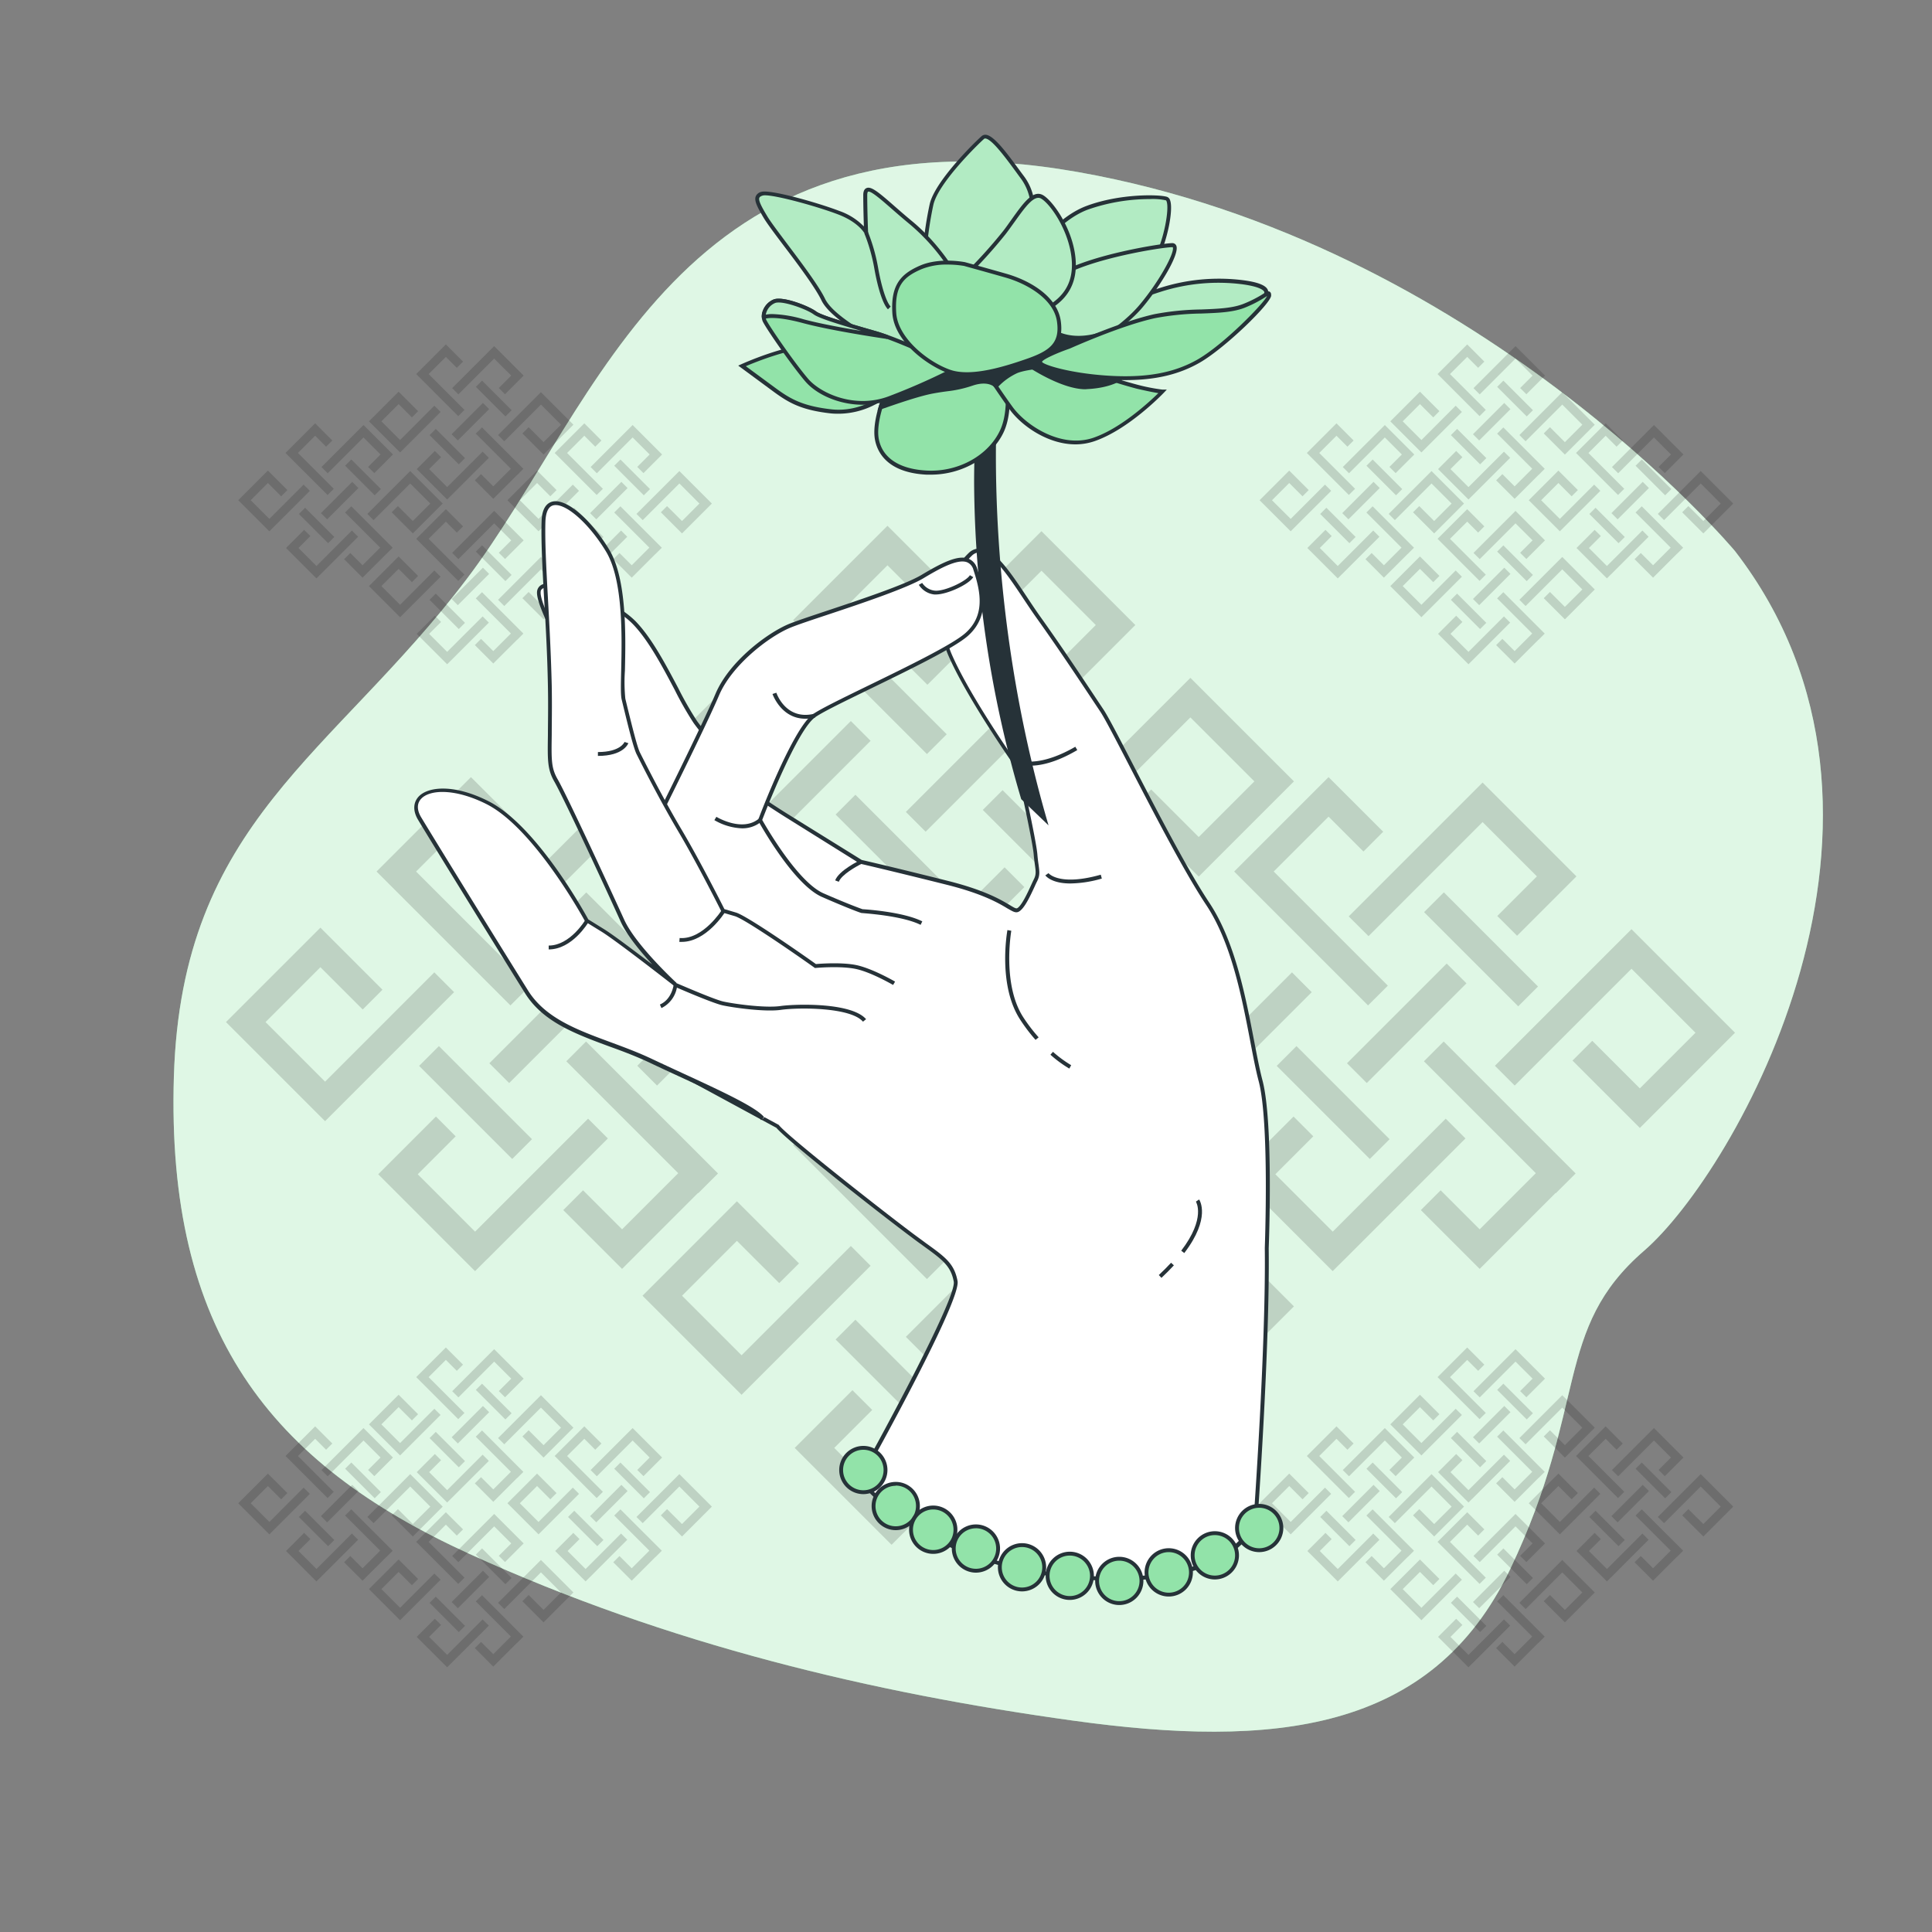 <svg xmlns="http://www.w3.org/2000/svg" viewBox="0 0 500 500"><rect x="0" y="0" width="500" height="500" fill="#808080" stroke="none"/><g id="background-simple"><path d="M449,142.6S382.34,62.84,279,44.53,155.48,104,120.83,149.79,47,212.55,45,278.58s24.85,100,76.49,123.57,104.61,36,156.26,43.15,92.83,3.26,113.1-39.23S402,344,425.49,323.69,502,211.24,449,142.6Z" style="fill:#92E3A9"></path><path d="M449,142.6S382.34,62.84,279,44.53,155.48,104,120.83,149.79,47,212.55,45,278.58s24.85,100,76.49,123.57,104.61,36,156.26,43.15,92.83,3.26,113.1-39.23S402,344,425.49,323.69,502,211.24,449,142.6Z" style="fill:#fff;opacity:0.7"></path></g><g id="Graphics"><g style="opacity:0.15"><rect x="378.94" y="110.23" width="2.27" height="10.69" transform="translate(29.6 302.61) rotate(-45)"></rect><polygon points="367.86 117.09 378.34 106.61 376.73 105 367.86 113.88 363.02 109.04 367.48 104.58 370.92 108.02 372.52 106.41 367.48 101.37 359.81 109.04 367.86 117.09"></polygon><polygon points="384.52 106.08 375.25 96.81 379.71 92.36 382.54 95.19 384.14 93.58 379.71 89.14 372.04 96.81 382.91 107.69 384.52 106.08"></polygon><polygon points="387.45 112.22 396.54 121.31 391.98 125.87 388.81 122.7 387.2 124.31 391.98 129.09 398.15 122.92 398.17 122.94 399.77 121.33 389.06 110.62 387.45 112.22"></polygon><polygon points="394.82 114.2 404.31 104.71 409.51 109.91 404.99 114.43 401.13 110.56 399.52 112.17 404.99 117.64 412.72 109.91 404.31 101.5 393.22 112.59 394.82 114.2"></polygon><rect x="390.96" y="97.73" width="2.27" height="10.82" transform="translate(41.91 307.46) rotate(-45)"></rect><polygon points="390.83 118.49 389.22 116.89 380.04 126.06 375.38 121.4 378.47 118.32 376.86 116.71 372.17 121.4 380.04 129.27 381.01 128.3 381.02 128.3 390.83 118.49"></polygon><polygon points="382.95 102.06 392.21 92.8 396.63 97.21 393.41 100.42 395.02 102.03 399.84 97.21 392.21 89.58 381.34 100.45 382.95 102.06"></polygon><rect x="380.33" y="108" width="11.45" height="2.27" transform="translate(35.9 304.95) rotate(-45)"></rect></g><g style="opacity:0.15"><rect x="378.94" y="152.87" width="2.27" height="10.69" transform="translate(-0.56 315.09) rotate(-45)"></rect><polygon points="367.86 159.73 378.34 149.25 376.73 147.64 367.86 156.52 363.02 151.68 367.48 147.22 370.92 150.66 372.52 149.05 367.48 144.01 359.81 151.68 367.86 159.73"></polygon><polygon points="384.52 148.72 375.25 139.45 379.71 135 382.54 137.83 384.14 136.22 379.71 131.78 372.04 139.45 382.91 150.33 384.52 148.72"></polygon><polygon points="387.45 154.86 396.54 163.95 391.98 168.51 388.81 165.34 387.2 166.95 391.98 171.72 398.15 165.56 398.17 165.58 399.77 163.97 389.06 153.26 387.45 154.86"></polygon><polygon points="394.82 156.84 404.31 147.35 409.51 152.55 404.99 157.06 401.13 153.2 399.52 154.81 404.99 160.28 412.72 152.55 404.31 144.14 393.22 155.23 394.82 156.84"></polygon><rect x="390.96" y="140.36" width="2.27" height="10.82" transform="translate(11.76 319.95) rotate(-45)"></rect><polygon points="390.83 161.13 389.22 159.53 380.04 168.7 375.38 164.04 378.47 160.96 376.86 159.35 372.17 164.04 380.04 171.91 381.01 170.94 381.02 170.94 390.83 161.13"></polygon><polygon points="382.95 144.7 392.21 135.44 396.63 139.85 393.41 143.06 395.02 144.67 399.84 139.85 392.21 132.22 381.34 143.09 382.95 144.7"></polygon><rect x="380.33" y="150.64" width="11.45" height="2.27" transform="translate(5.75 317.43) rotate(-45)"></rect></g><g style="opacity:0.15"><rect x="414.77" y="130.65" width="2.27" height="10.69" transform="translate(25.65 333.92) rotate(-45)"></rect><polygon points="403.69 137.5 414.17 127.03 412.56 125.42 403.69 134.29 398.85 129.46 403.31 125 406.74 128.44 408.35 126.83 403.31 121.79 395.64 129.46 403.69 137.5"></polygon><polygon points="420.35 126.5 411.08 117.23 415.54 112.77 418.37 115.6 419.97 114 415.54 109.56 407.87 117.23 418.74 128.1 420.35 126.5"></polygon><polygon points="423.28 132.64 432.37 141.73 427.81 146.29 424.64 143.12 423.03 144.72 427.81 149.5 433.97 143.34 433.99 143.35 435.6 141.75 424.88 131.03 423.28 132.64"></polygon><polygon points="430.65 134.61 440.14 125.12 445.33 130.32 440.82 134.84 436.95 130.98 435.35 132.58 440.82 138.05 448.55 130.32 440.14 121.91 429.04 133 430.65 134.61"></polygon><rect x="426.78" y="118.14" width="2.27" height="10.82" transform="translate(37.97 338.77) rotate(-45)"></rect><polygon points="426.65 138.91 425.05 137.3 415.87 146.48 411.21 141.82 414.3 138.73 412.69 137.13 408 141.82 415.87 149.69 416.84 148.71 416.85 148.72 426.65 138.91"></polygon><polygon points="418.78 122.48 428.04 113.21 432.45 117.62 429.24 120.84 430.84 122.44 435.67 117.62 428.04 110 417.17 120.87 418.78 122.48"></polygon><rect x="416.16" y="128.42" width="11.45" height="2.27" transform="translate(31.96 336.26) rotate(-45)"></rect></g><g style="opacity:0.15"><rect x="345.11" y="130.65" width="2.27" height="10.69" transform="translate(5.25 284.66) rotate(-45)"></rect><polygon points="334.03 137.5 344.51 127.03 342.9 125.42 334.03 134.29 329.19 129.46 333.65 125 337.09 128.44 338.69 126.83 333.65 121.79 325.98 129.46 334.03 137.5"></polygon><polygon points="350.69 126.5 341.42 117.23 345.88 112.77 348.71 115.6 350.31 114 345.88 109.56 338.21 117.23 349.08 128.1 350.69 126.5"></polygon><polygon points="353.62 132.64 362.71 141.73 358.15 146.29 354.98 143.12 353.38 144.72 358.15 149.5 364.32 143.34 364.34 143.35 365.94 141.75 355.23 131.03 353.62 132.64"></polygon><polygon points="360.99 134.61 370.48 125.12 375.68 130.32 371.16 134.84 367.3 130.98 365.69 132.58 371.16 138.05 378.89 130.32 370.48 121.91 359.39 133 360.99 134.61"></polygon><rect x="357.13" y="118.14" width="2.27" height="10.82" transform="translate(17.57 289.52) rotate(-45)"></rect><polygon points="357 138.91 355.39 137.3 346.21 146.48 341.56 141.82 344.64 138.73 343.03 137.13 338.34 141.82 346.21 149.69 347.19 148.71 347.19 148.72 357 138.91"></polygon><polygon points="349.12 122.48 358.39 113.21 362.8 117.62 359.58 120.84 361.19 122.44 366.01 117.62 358.39 110 347.51 120.87 349.12 122.48"></polygon><rect x="346.5" y="128.42" width="11.45" height="2.27" transform="translate(11.55 287) rotate(-45)"></rect></g><g style="opacity:0.15"><rect x="378.94" y="369.81" width="2.27" height="10.69" transform="translate(-153.96 378.63) rotate(-45)"></rect><polygon points="367.86 376.67 378.34 366.19 376.73 364.59 367.86 373.46 363.02 368.63 367.48 364.17 370.92 367.6 372.52 366 367.48 360.96 359.81 368.63 367.86 376.67"></polygon><polygon points="384.52 365.67 375.25 356.4 379.71 351.94 382.54 354.77 384.14 353.17 379.71 348.73 372.04 356.4 382.91 367.27 384.52 365.67"></polygon><polygon points="387.45 371.81 396.54 380.9 391.98 385.46 388.81 382.29 387.2 383.89 391.98 388.67 398.15 382.5 398.17 382.52 399.77 380.92 389.06 370.2 387.45 371.81"></polygon><polygon points="394.82 373.78 404.31 364.29 409.51 369.49 404.99 374.01 401.13 370.15 399.52 371.75 404.99 377.22 412.72 369.49 404.31 361.08 393.22 372.17 394.82 373.78"></polygon><rect x="390.96" y="357.31" width="2.27" height="10.82" transform="translate(-141.64 383.49) rotate(-45)"></rect><polygon points="390.83 378.08 389.22 376.47 380.04 385.65 375.38 380.99 378.47 377.9 376.86 376.3 372.17 380.99 380.04 388.85 381.01 387.88 381.02 387.88 390.83 378.08"></polygon><polygon points="382.95 361.64 392.21 352.38 396.63 356.79 393.41 360.01 395.02 361.61 399.84 356.79 392.21 349.17 381.34 360.04 382.95 361.64"></polygon><rect x="380.33" y="367.59" width="11.45" height="2.27" transform="translate(-147.65 380.97) rotate(-45)"></rect></g><g style="opacity:0.15"><rect x="378.94" y="412.45" width="2.27" height="10.69" transform="translate(-184.11 391.12) rotate(-45)"></rect><polygon points="367.86 419.31 378.34 408.83 376.73 407.23 367.86 416.1 363.02 411.26 367.48 406.81 370.92 410.24 372.52 408.64 367.48 403.6 359.81 411.26 367.86 419.31"></polygon><polygon points="384.52 408.3 375.25 399.04 379.71 394.58 382.54 397.41 384.14 395.8 379.71 391.37 372.04 399.04 382.91 409.91 384.52 408.3"></polygon><polygon points="387.45 414.45 396.54 423.54 391.98 428.1 388.81 424.93 387.2 426.53 391.98 431.31 398.15 425.14 398.17 425.16 399.77 423.56 389.06 412.84 387.45 414.45"></polygon><polygon points="394.82 416.42 404.31 406.93 409.51 412.13 404.99 416.65 401.13 412.79 399.52 414.39 404.99 419.86 412.72 412.13 404.31 403.72 393.22 414.81 394.82 416.42"></polygon><rect x="390.96" y="399.95" width="2.27" height="10.82" transform="translate(-171.79 395.98) rotate(-45)"></rect><polygon points="390.83 420.71 389.22 419.11 380.04 428.29 375.38 423.63 378.47 420.54 376.86 418.94 372.17 423.63 380.04 431.49 381.01 430.52 381.02 430.52 390.83 420.71"></polygon><polygon points="382.95 404.28 392.21 395.02 396.63 399.43 393.41 402.65 395.02 404.25 399.84 399.43 392.21 391.81 381.34 402.68 382.95 404.28"></polygon><rect x="380.33" y="410.23" width="11.45" height="2.27" transform="translate(-177.8 393.46) rotate(-45)"></rect></g><g style="opacity:0.15"><rect x="414.77" y="390.23" width="2.27" height="10.69" transform="translate(-157.9 409.94) rotate(-45)"></rect><polygon points="403.69 397.09 414.17 386.61 412.56 385 403.69 393.88 398.85 389.04 403.31 384.58 406.74 388.02 408.35 386.41 403.31 381.37 395.64 389.04 403.69 397.09"></polygon><polygon points="420.35 386.08 411.08 376.81 415.54 372.36 418.37 375.19 419.97 373.58 415.54 369.14 407.87 376.81 418.74 387.69 420.35 386.08"></polygon><polygon points="423.28 392.22 432.37 401.31 427.81 405.87 424.64 402.7 423.03 404.31 427.81 409.08 433.97 402.92 433.99 402.94 435.6 401.33 424.88 390.62 423.28 392.22"></polygon><polygon points="430.65 394.19 440.14 384.71 445.33 389.91 440.82 394.42 436.95 390.56 435.35 392.17 440.82 397.64 448.55 389.91 440.14 381.5 429.04 392.59 430.65 394.19"></polygon><rect x="426.78" y="377.72" width="2.27" height="10.82" transform="translate(-145.58 414.8) rotate(-45)"></rect><polygon points="426.65 398.49 425.05 396.88 415.87 406.06 411.21 401.4 414.3 398.32 412.69 396.71 408 401.4 415.87 409.27 416.84 408.3 416.85 408.3 426.65 398.49"></polygon><polygon points="418.78 382.06 428.04 372.8 432.45 377.21 429.24 380.42 430.84 382.03 435.67 377.21 428.04 369.58 417.17 380.45 418.78 382.06"></polygon><rect x="416.16" y="388" width="11.45" height="2.27" transform="translate(-151.6 412.29) rotate(-45)"></rect></g><g style="opacity:0.15"><rect x="345.11" y="390.23" width="2.27" height="10.69" transform="translate(-178.3 360.69) rotate(-45)"></rect><polygon points="334.03 397.09 344.51 386.61 342.9 385 334.03 393.88 329.19 389.04 333.65 384.58 337.09 388.02 338.69 386.41 333.65 381.37 325.98 389.04 334.03 397.09"></polygon><polygon points="350.69 386.08 341.42 376.81 345.88 372.36 348.71 375.19 350.31 373.58 345.88 369.14 338.21 376.81 349.08 387.69 350.69 386.08"></polygon><polygon points="353.62 392.22 362.71 401.31 358.15 405.87 354.98 402.7 353.38 404.31 358.15 409.08 364.32 402.92 364.34 402.94 365.94 401.33 355.23 390.62 353.62 392.22"></polygon><polygon points="360.99 394.19 370.48 384.71 375.68 389.91 371.16 394.42 367.3 390.56 365.69 392.17 371.16 397.64 378.89 389.91 370.48 381.5 359.39 392.59 360.99 394.19"></polygon><rect x="357.13" y="377.72" width="2.27" height="10.82" transform="translate(-165.98 365.55) rotate(-45)"></rect><polygon points="357 398.49 355.39 396.88 346.21 406.06 341.56 401.4 344.64 398.32 343.03 396.71 338.34 401.4 346.21 409.27 347.19 408.3 347.19 408.3 357 398.49"></polygon><polygon points="349.12 382.06 358.39 372.8 362.8 377.21 359.58 380.42 361.19 382.03 366.01 377.21 358.39 369.58 347.51 380.45 349.12 382.06"></polygon><rect x="346.5" y="388" width="11.45" height="2.27" transform="translate(-172 363.03) rotate(-45)"></rect></g><g style="opacity:0.15"><rect x="114.62" y="110.23" width="2.27" height="10.69" transform="translate(-47.82 115.71) rotate(-45)"></rect><polygon points="103.54 117.09 114.02 106.61 112.41 105 103.54 113.88 98.7 109.04 103.16 104.58 106.6 108.02 108.2 106.41 103.16 101.37 95.49 109.04 103.54 117.09"></polygon><polygon points="120.2 106.08 110.93 96.81 115.39 92.36 118.22 95.19 119.83 93.58 115.39 89.14 107.72 96.81 118.59 107.69 120.2 106.08"></polygon><polygon points="123.13 112.22 132.22 121.31 127.66 125.87 124.49 122.7 122.89 124.31 127.66 129.09 133.83 122.92 133.85 122.94 135.45 121.33 124.74 110.62 123.13 112.22"></polygon><polygon points="130.5 114.2 139.99 104.71 145.19 109.91 140.67 114.43 136.81 110.56 135.2 112.17 140.67 117.64 148.4 109.91 139.99 101.5 128.9 112.59 130.5 114.2"></polygon><rect x="126.64" y="97.73" width="2.27" height="10.82" transform="translate(-35.5 120.56) rotate(-45)"></rect><polygon points="126.51 118.49 124.9 116.89 115.72 126.06 111.06 121.4 114.15 118.32 112.54 116.71 107.85 121.4 115.72 129.27 116.69 128.3 116.7 128.3 126.51 118.49"></polygon><polygon points="118.63 102.06 127.89 92.8 132.31 97.21 129.09 100.42 130.7 102.03 135.52 97.21 127.89 89.58 117.03 100.45 118.63 102.06"></polygon><rect x="116.01" y="108" width="11.45" height="2.27" transform="translate(-41.52 118.04) rotate(-45)"></rect></g><g style="opacity:0.15"><rect x="114.62" y="152.87" width="2.27" height="10.69" transform="translate(-77.97 128.19) rotate(-45)"></rect><polygon points="103.54 159.73 114.02 149.25 112.41 147.64 103.54 156.52 98.7 151.68 103.16 147.22 106.6 150.66 108.2 149.05 103.16 144.01 95.49 151.68 103.54 159.73"></polygon><polygon points="120.2 148.72 110.93 139.45 115.39 135 118.22 137.83 119.83 136.22 115.39 131.78 107.72 139.45 118.59 150.33 120.2 148.72"></polygon><polygon points="123.13 154.86 132.22 163.95 127.66 168.51 124.49 165.34 122.89 166.95 127.66 171.72 133.83 165.56 133.85 165.58 135.45 163.97 124.74 153.26 123.13 154.86"></polygon><polygon points="130.5 156.84 139.99 147.35 145.19 152.55 140.67 157.06 136.81 153.2 135.2 154.81 140.67 160.28 148.4 152.55 139.99 144.14 128.9 155.23 130.5 156.84"></polygon><rect x="126.64" y="140.36" width="2.27" height="10.82" transform="translate(-65.65 133.04) rotate(-45)"></rect><polygon points="126.51 161.13 124.9 159.53 115.72 168.7 111.06 164.04 114.15 160.96 112.54 159.35 107.85 164.04 115.72 171.91 116.69 170.94 116.7 170.94 126.51 161.13"></polygon><polygon points="118.63 144.7 127.89 135.44 132.31 139.85 129.09 143.06 130.7 144.67 135.52 139.85 127.89 132.22 117.03 143.09 118.63 144.7"></polygon><rect x="116.01" y="150.64" width="11.45" height="2.27" transform="translate(-71.67 130.53) rotate(-45)"></rect></g><g style="opacity:0.15"><rect x="150.45" y="130.65" width="2.27" height="10.69" transform="translate(-51.76 147.02) rotate(-45)"></rect><polygon points="139.37 137.5 149.85 127.03 148.24 125.42 139.37 134.29 134.53 129.46 138.99 125 142.42 128.44 144.03 126.83 138.99 121.79 131.32 129.46 139.37 137.5"></polygon><polygon points="156.03 126.5 146.76 117.23 151.22 112.77 154.05 115.6 155.65 114 151.22 109.56 143.55 117.23 154.42 128.1 156.03 126.5"></polygon><polygon points="158.96 132.64 168.05 141.73 163.49 146.29 160.32 143.12 158.71 144.72 163.49 149.5 169.65 143.34 169.67 143.35 171.28 141.75 160.56 131.03 158.96 132.64"></polygon><polygon points="166.33 134.61 175.82 125.12 181.01 130.32 176.5 134.84 172.63 130.98 171.03 132.58 176.5 138.05 184.23 130.32 175.82 121.91 164.72 133 166.33 134.61"></polygon><rect x="162.46" y="118.14" width="2.27" height="10.82" transform="translate(-39.45 151.87) rotate(-45)"></rect><polygon points="162.33 138.91 160.73 137.3 151.55 146.48 146.89 141.82 149.98 138.73 148.37 137.13 143.68 141.82 151.55 149.69 152.52 148.71 152.53 148.72 162.33 138.91"></polygon><polygon points="154.46 122.48 163.72 113.21 168.13 117.62 164.92 120.84 166.53 122.44 171.35 117.62 163.72 110 152.85 120.87 154.46 122.48"></polygon><rect x="151.84" y="128.42" width="11.45" height="2.27" transform="translate(-45.46 149.36) rotate(-45)"></rect></g><g style="opacity:0.15"><rect x="80.8" y="130.65" width="2.27" height="10.69" transform="translate(-72.16 97.76) rotate(-45)"></rect><polygon points="69.71 137.5 80.19 127.03 78.58 125.42 69.71 134.29 64.88 129.46 69.33 125 72.77 128.44 74.37 126.83 69.33 121.79 61.66 129.46 69.71 137.5"></polygon><polygon points="86.37 126.5 77.1 117.23 81.56 112.77 84.39 115.6 86 114 81.56 109.56 73.89 117.23 84.77 128.1 86.37 126.5"></polygon><polygon points="89.3 132.64 98.39 141.73 93.83 146.29 90.66 143.12 89.06 144.72 93.83 149.5 100 143.34 100.02 143.35 101.62 141.75 90.91 131.03 89.3 132.64"></polygon><polygon points="96.67 134.61 106.16 125.12 111.36 130.32 106.84 134.84 102.98 130.98 101.37 132.58 106.84 138.05 114.57 130.32 106.16 121.91 95.07 133 96.67 134.61"></polygon><rect x="92.81" y="118.14" width="2.27" height="10.82" transform="translate(-59.85 102.61) rotate(-45)"></rect><polygon points="92.68 138.91 91.07 137.3 81.9 146.48 77.24 141.82 80.32 138.73 78.71 137.13 74.03 141.82 81.89 149.69 82.86 148.71 82.87 148.72 92.68 138.91"></polygon><polygon points="84.8 122.48 94.07 113.21 98.48 117.62 95.26 120.84 96.87 122.44 101.69 117.62 94.07 110 83.2 120.87 84.8 122.48"></polygon><rect x="82.18" y="128.42" width="11.45" height="2.27" transform="translate(-65.86 100.1) rotate(-45)"></rect></g><g style="opacity:0.15"><rect x="114.62" y="369.81" width="2.27" height="10.69" transform="translate(-231.37 191.73) rotate(-45)"></rect><polygon points="103.54 376.67 114.02 366.19 112.41 364.59 103.54 373.46 98.7 368.63 103.16 364.17 106.6 367.6 108.2 366 103.16 360.96 95.49 368.63 103.54 376.67"></polygon><polygon points="120.2 365.67 110.93 356.4 115.39 351.94 118.22 354.77 119.83 353.17 115.39 348.73 107.72 356.4 118.59 367.27 120.2 365.67"></polygon><polygon points="123.13 371.81 132.22 380.9 127.66 385.46 124.49 382.29 122.89 383.89 127.66 388.67 133.83 382.5 133.85 382.52 135.45 380.92 124.74 370.2 123.13 371.81"></polygon><polygon points="130.5 373.78 139.99 364.29 145.19 369.49 140.67 374.01 136.81 370.15 135.2 371.75 140.67 377.22 148.4 369.49 139.99 361.08 128.9 372.17 130.5 373.78"></polygon><rect x="126.64" y="357.31" width="2.27" height="10.82" transform="translate(-219.06 196.59) rotate(-45)"></rect><polygon points="126.51 378.08 124.9 376.47 115.72 385.65 111.06 380.99 114.15 377.9 112.54 376.3 107.85 380.99 115.72 388.85 116.69 387.88 116.7 387.88 126.51 378.08"></polygon><polygon points="118.63 361.64 127.89 352.38 132.31 356.79 129.09 360.01 130.7 361.61 135.52 356.79 127.89 349.17 117.03 360.04 118.63 361.64"></polygon><rect x="116.01" y="367.59" width="11.45" height="2.27" transform="translate(-225.07 194.07) rotate(-45)"></rect></g><g style="opacity:0.15"><rect x="114.62" y="412.45" width="2.27" height="10.69" transform="translate(-261.52 204.22) rotate(-45)"></rect><polygon points="103.54 419.31 114.02 408.83 112.41 407.23 103.54 416.1 98.7 411.26 103.16 406.81 106.6 410.24 108.2 408.64 103.16 403.6 95.49 411.26 103.54 419.31"></polygon><polygon points="120.2 408.3 110.93 399.04 115.39 394.58 118.22 397.41 119.83 395.8 115.39 391.37 107.72 399.04 118.59 409.91 120.2 408.3"></polygon><polygon points="123.13 414.45 132.22 423.54 127.66 428.1 124.49 424.93 122.89 426.53 127.66 431.31 133.83 425.14 133.85 425.16 135.45 423.56 124.74 412.84 123.13 414.45"></polygon><polygon points="130.5 416.42 139.99 406.93 145.19 412.13 140.67 416.65 136.81 412.79 135.2 414.39 140.67 419.86 148.4 412.13 139.99 403.72 128.9 414.81 130.5 416.42"></polygon><rect x="126.64" y="399.95" width="2.27" height="10.82" transform="translate(-249.21 209.07) rotate(-45)"></rect><polygon points="126.51 420.71 124.9 419.11 115.72 428.29 111.06 423.63 114.15 420.54 112.54 418.94 107.85 423.63 115.72 431.49 116.69 430.52 116.7 430.52 126.51 420.71"></polygon><polygon points="118.63 404.28 127.89 395.02 132.31 399.43 129.09 402.65 130.7 404.25 135.52 399.43 127.89 391.81 117.03 402.68 118.63 404.28"></polygon><rect x="116.01" y="410.23" width="11.45" height="2.27" transform="translate(-255.22 206.56) rotate(-45)"></rect></g><g style="opacity:0.15"><rect x="150.45" y="390.23" width="2.27" height="10.69" transform="translate(-235.31 223.04) rotate(-45)"></rect><polygon points="139.37 397.09 149.85 386.61 148.24 385 139.37 393.88 134.53 389.04 138.99 384.58 142.42 388.02 144.03 386.41 138.99 381.37 131.32 389.04 139.37 397.09"></polygon><polygon points="156.03 386.08 146.76 376.81 151.22 372.36 154.05 375.19 155.65 373.58 151.22 369.14 143.55 376.81 154.42 387.69 156.03 386.08"></polygon><polygon points="158.96 392.22 168.05 401.31 163.49 405.87 160.32 402.7 158.71 404.31 163.49 409.08 169.65 402.92 169.67 402.94 171.28 401.33 160.56 390.62 158.96 392.22"></polygon><polygon points="166.33 394.19 175.82 384.71 181.01 389.91 176.5 394.42 172.63 390.56 171.03 392.17 176.5 397.64 184.23 389.91 175.82 381.5 164.72 392.59 166.33 394.19"></polygon><rect x="162.46" y="377.72" width="2.27" height="10.82" transform="translate(-223 227.9) rotate(-45)"></rect><polygon points="162.33 398.49 160.73 396.88 151.55 406.06 146.89 401.4 149.98 398.32 148.37 396.71 143.68 401.4 151.55 409.27 152.52 408.3 152.53 408.3 162.33 398.49"></polygon><polygon points="154.46 382.06 163.72 372.8 168.13 377.21 164.92 380.42 166.53 382.03 171.35 377.21 163.72 369.58 152.85 380.45 154.46 382.06"></polygon><rect x="151.84" y="388" width="11.45" height="2.27" transform="translate(-229.01 225.38) rotate(-45)"></rect></g><g style="opacity:0.15"><rect x="80.8" y="390.23" width="2.27" height="10.69" transform="translate(-255.72 173.79) rotate(-45)"></rect><polygon points="69.71 397.09 80.19 386.61 78.58 385 69.71 393.88 64.88 389.04 69.33 384.58 72.77 388.02 74.37 386.41 69.33 381.37 61.66 389.04 69.71 397.09"></polygon><polygon points="86.37 386.08 77.1 376.81 81.56 372.36 84.39 375.19 86 373.58 81.56 369.14 73.89 376.81 84.77 387.69 86.37 386.08"></polygon><polygon points="89.3 392.22 98.39 401.31 93.83 405.87 90.66 402.7 89.06 404.31 93.83 409.08 100 402.92 100.02 402.94 101.62 401.33 90.91 390.62 89.3 392.22"></polygon><polygon points="96.67 394.19 106.16 384.71 111.36 389.91 106.84 394.42 102.98 390.56 101.37 392.17 106.84 397.64 114.57 389.91 106.16 381.5 95.07 392.59 96.67 394.19"></polygon><rect x="92.81" y="377.72" width="2.27" height="10.82" transform="translate(-243.4 178.64) rotate(-45)"></rect><polygon points="92.68 398.49 91.07 396.88 81.9 406.06 77.24 401.4 80.32 398.32 78.71 396.71 74.03 401.4 81.89 409.27 82.86 408.3 82.87 408.3 92.68 398.49"></polygon><polygon points="84.8 382.06 94.07 372.8 98.48 377.21 95.26 380.42 96.87 382.03 101.69 377.21 94.07 369.58 83.2 380.45 84.8 382.06"></polygon><rect x="82.18" y="388" width="11.45" height="2.27" transform="translate(-249.41 176.13) rotate(-45)"></rect></g><g style="opacity:0.15"><rect x="227.24" y="203.26" width="7.24" height="34.07" transform="translate(-88.15 227.76) rotate(-45)"></rect><polygon points="191.92 225.11 225.31 191.72 220.2 186.6 191.92 214.88 176.51 199.47 190.71 185.26 201.66 196.21 206.78 191.09 190.71 175.03 166.28 199.47 191.92 225.11"></polygon><polygon points="245.01 190.03 215.48 160.5 229.68 146.3 238.7 155.32 243.81 150.2 229.68 136.07 205.24 160.5 239.89 195.15 245.01 190.03"></polygon><polygon points="254.35 209.61 283.31 238.57 268.79 253.1 258.68 243 253.57 248.12 268.79 263.34 288.43 243.69 288.49 243.75 293.61 238.64 259.47 204.49 254.35 209.61"></polygon><polygon points="277.84 215.89 308.07 185.66 324.63 202.22 310.23 216.62 297.92 204.31 292.81 209.43 310.23 226.86 334.87 202.22 308.07 175.43 272.72 210.77 277.84 215.89"></polygon><rect x="265.52" y="163.41" width="7.24" height="34.46" transform="translate(-48.9 243.22) rotate(-45)"></rect><polygon points="265.1 229.58 259.99 224.46 230.75 253.7 215.9 238.85 225.73 229.03 220.61 223.91 205.67 238.85 230.74 263.92 233.84 260.82 233.85 260.83 265.1 229.58"></polygon><polygon points="240.01 177.22 269.53 147.7 283.59 161.76 273.34 172.01 278.46 177.12 293.82 161.76 269.53 137.47 234.89 172.11 240.01 177.22"></polygon><rect x="231.65" y="196.16" width="36.49" height="7.24" transform="translate(-68.07 235.22) rotate(-45)"></rect></g><g style="opacity:0.15"><rect x="227.24" y="339.12" width="7.24" height="34.07" transform="translate(-184.22 267.55) rotate(-45)"></rect><polygon points="191.92 360.97 225.31 327.58 220.2 322.46 191.92 350.74 176.51 335.33 190.71 321.13 201.66 332.07 206.78 326.96 190.71 310.89 166.28 335.33 191.92 360.97"></polygon><polygon points="245.01 325.9 215.48 296.37 229.68 282.16 238.7 291.18 243.81 286.07 229.68 271.93 205.24 296.37 239.89 331.02 245.01 325.9"></polygon><polygon points="254.35 345.47 283.31 374.44 268.79 388.97 258.68 378.86 253.57 383.98 268.79 399.2 288.43 379.55 288.49 379.62 293.61 374.5 259.47 340.36 254.35 345.47"></polygon><polygon points="277.84 351.75 308.07 321.52 324.63 338.09 310.23 352.49 297.92 340.18 292.81 345.29 310.23 362.72 334.87 338.09 308.07 311.29 272.72 346.64 277.84 351.75"></polygon><rect x="265.52" y="299.27" width="7.24" height="34.46" transform="translate(-144.98 283.01) rotate(-45)"></rect><polygon points="265.1 365.44 259.99 360.33 230.75 389.56 215.9 374.72 225.73 364.89 220.61 359.78 205.67 374.72 230.74 399.79 233.84 396.69 233.85 396.7 265.1 365.44"></polygon><polygon points="240.01 313.09 269.53 283.57 283.59 297.62 273.34 307.87 278.46 312.99 293.82 297.62 269.53 273.33 234.89 307.97 240.01 313.09"></polygon><rect x="231.65" y="332.02" width="36.49" height="7.24" transform="translate(-164.14 275.01) rotate(-45)"></rect></g><g style="opacity:0.15"><rect x="341.4" y="268.31" width="7.24" height="34.07" transform="translate(-100.72 327.53) rotate(-45)"></rect><polygon points="306.08 290.16 339.47 256.77 334.36 251.65 306.08 279.93 290.67 264.51 304.87 250.31 315.82 261.26 320.94 256.14 304.87 240.08 280.44 264.51 306.08 290.16"></polygon><polygon points="359.17 255.09 329.63 225.55 343.83 211.35 352.86 220.37 357.97 215.25 343.83 201.12 319.4 225.55 354.05 260.2 359.17 255.09"></polygon><polygon points="368.51 274.66 397.47 303.62 382.94 318.15 372.84 308.05 367.72 313.17 382.94 328.39 402.59 308.74 402.65 308.8 407.77 303.69 373.63 269.54 368.51 274.66"></polygon><polygon points="392 280.94 422.23 250.71 438.79 267.27 424.39 281.67 412.08 269.36 406.96 274.48 424.39 291.91 449.02 267.27 422.23 240.47 386.88 275.82 392 280.94"></polygon><rect x="379.68" y="228.46" width="7.24" height="34.46" transform="translate(-61.47 342.99) rotate(-45)"></rect><polygon points="379.26 294.63 374.15 289.51 344.91 318.75 330.06 303.9 339.88 294.08 334.77 288.96 319.83 303.9 344.89 328.97 348 325.87 348.01 325.88 379.26 294.63"></polygon><polygon points="354.17 242.27 383.69 212.75 397.75 226.81 387.5 237.06 392.62 242.17 407.98 226.81 383.69 202.52 349.05 237.16 354.17 242.27"></polygon><rect x="345.81" y="261.21" width="36.49" height="7.24" transform="translate(-80.63 334.99) rotate(-45)"></rect></g><g style="opacity:0.15"><rect x="119.45" y="268.31" width="7.24" height="34.07" transform="translate(-165.72 170.59) rotate(-45)"></rect><polygon points="84.13 290.16 117.52 256.77 112.4 251.65 84.13 279.93 68.72 264.51 82.92 250.31 93.87 261.26 98.98 256.14 82.92 240.08 58.48 264.51 84.13 290.16"></polygon><polygon points="137.22 255.09 107.68 225.55 121.88 211.35 130.9 220.37 136.02 215.25 121.88 201.12 97.45 225.55 132.1 260.2 137.22 255.09"></polygon><polygon points="146.56 274.66 175.52 303.62 160.99 318.15 150.89 308.05 145.77 313.17 160.99 328.39 180.64 308.74 180.7 308.8 185.82 303.69 151.67 269.54 146.56 274.66"></polygon><polygon points="170.04 280.94 200.27 250.71 216.84 267.27 202.44 281.67 190.13 269.36 185.01 274.48 202.44 291.91 227.07 267.27 200.27 240.47 164.93 275.82 170.04 280.94"></polygon><rect x="157.72" y="228.46" width="7.24" height="34.46" transform="translate(-126.47 186.05) rotate(-45)"></rect><polygon points="157.31 294.63 152.19 289.51 122.95 318.75 108.11 303.9 117.93 294.08 112.82 288.96 97.88 303.9 122.94 328.97 126.05 325.87 126.06 325.88 157.31 294.63"></polygon><polygon points="132.22 242.27 161.74 212.75 175.79 226.81 165.55 237.06 170.67 242.17 186.03 226.81 161.74 202.52 127.1 237.16 132.22 242.27"></polygon><rect x="123.86" y="261.21" width="36.49" height="7.24" transform="translate(-145.64 178.05) rotate(-45)"></rect></g></g><g id="Hand"><path d="M174.8,277.16l26.41,14.32c2.55,3.19,27.69,22.92,35,28.33s10.18,6.68,11.13,11.77-24.82,51.24-24.82,51.24,16.55,22.59,57.6,25.45S325,393,325,393s3.18-43.92,2.87-70c0,0,1.27-32.46-1.6-43.28s-4.77-32.46-13.68-45.83-24.18-45.18-27.37-50-9.86-15-16.23-23.87-12.73-21.32-17.82-16.54a23.23,23.23,0,0,0-5.09,26.41c5.09,11.46,17.5,29,17.5,29s4.14,18.46,4.46,22.27.95,4.78,0,6.69-2.87,6.68-4.46,7.64-3.18-3.19-18.45-7-22.28-5.41-22.28-5.41L203.44,211c-2.55-1.59-5.41-3.5-5.41-3.5s-14.32-15.27-18.14-20.68-9.23-18.78-15.6-25.46-24.18-13.05-24.82-8.28,14,28.64,18.78,38.19,15,29.91,21.32,39.78a83.56,83.56,0,0,0,12.73,15.59l-17.5,30.55" style="fill:#fff"></path><path d="M288.65,409.08c-2.66,0-5.5-.09-8.55-.31-40.82-2.84-57.8-25.43-58-25.66l-.19-.26.15-.28c7.15-12.79,25.53-46.87,24.77-50.9s-2.86-5.62-7.9-9.25c-.92-.66-1.93-1.39-3-2.21-7.14-5.28-32.1-24.84-35-28.33l-26.78-14.52,17.56-30.65a87.5,87.5,0,0,1-12.52-15.42c-6.38-9.89-16.49-30.1-21.35-39.82-1.37-2.76-3.62-6.79-6-11.05C145.57,169.23,138.5,156.54,139,153a2.21,2.21,0,0,1,1.69-1.85c4.69-1.52,18.59,4.18,24,9.84,4.07,4.28,7.66,11.09,10.84,17.1a86.9,86.9,0,0,0,4.8,8.42c3.65,5.18,17.22,19.69,18,20.59.39.25,3,2,5.35,3.46l19.34,12c.84.19,8,1.83,22.21,5.39,9.62,2.41,13.83,4.92,16.08,6.27,1.23.74,1.67,1,2,.79,1.13-.69,2.66-4,3.57-6,.26-.57.5-1.08.69-1.47.61-1.21.5-2,.27-3.67-.1-.72-.23-1.61-.32-2.74-.3-3.6-4.1-20.66-4.42-22.12-.93-1.32-12.62-18-17.5-29a23.84,23.84,0,0,1,5.21-27A3.91,3.91,0,0,1,254,142c3.74.44,7.67,6.34,11.83,12.59,1.16,1.75,2.36,3.55,3.54,5.2,5.44,7.61,11.19,16.28,14.62,21.45l1.62,2.43c1.2,1.81,4.08,7.36,7.71,14.38,5.95,11.5,14.1,27.24,19.66,35.59,6.64,10,9.37,24.22,11.57,35.67.77,4,1.44,7.5,2.18,10.3,2.85,10.77,1.66,42.1,1.61,43.43.31,25.79-2.84,69.59-2.87,70C325.34,393.8,321.71,409.08,288.65,409.08Zm-65.52-26.31c2,2.47,19,22.35,57,25,40.05,2.8,44.3-14.71,44.34-14.88,0-.37,3.17-44.13,2.86-69.9,0-.35,1.23-32.54-1.58-43.16-.75-2.84-1.42-6.33-2.19-10.37-2.18-11.37-4.89-25.51-11.43-35.31-5.59-8.39-13.75-24.16-19.71-35.68-3.62-7-6.48-12.52-7.65-14.28l-1.62-2.43c-3.43-5.17-9.18-13.83-14.6-21.43-1.2-1.66-2.4-3.47-3.57-5.22-3.85-5.79-7.83-11.77-11.1-12.15a2.91,2.91,0,0,0-2.41.9,22.84,22.84,0,0,0-5,25.85c5,11.28,17.33,28.69,17.45,28.87l.08.18c.17.75,4.15,18.53,4.47,22.34.09,1.11.21,2,.31,2.69.24,1.79.38,2.77-.36,4.26-.2.38-.43.88-.68,1.44-1.09,2.35-2.57,5.56-4,6.4-.85.52-1.62,0-3-.78-2.21-1.33-6.33-3.79-15.82-6.16-15.09-3.77-22.19-5.39-22.26-5.41l-.15-.06L203.17,211.4c-2.52-1.58-5.39-3.49-5.42-3.51l-.09-.08c-.58-.62-14.38-15.36-18.18-20.74a85.14,85.14,0,0,1-4.86-8.53c-3.15-5.95-6.71-12.69-10.69-16.87-5.47-5.74-18.94-10.88-23-9.57-.82.26-1,.71-1,1-.43,3.23,7.16,16.86,12.71,26.81,2.38,4.28,4.63,8.32,6,11.09,4.85,9.7,14.94,29.89,21.29,39.73a84.67,84.67,0,0,0,12.64,15.49l.3.27L175.48,277l26.06,14.12.06.08c2.51,3.13,28,23.09,34.91,28.23,1.11.82,2.12,1.55,3,2.21,5.12,3.68,7.46,5.36,8.3,9.88C248.79,336.52,226.44,376.84,223.13,382.77Z" style="fill:#263238"></path><path d="M266.78,198.15a6.54,6.54,0,0,1-1.55-.14l.24-1s4.64,1,12.82-3.75l.51.86C272.94,197.58,268.85,198.15,266.78,198.15Z" style="fill:#263238"></path><path d="M277,228.64c-4.94,0-6.39-2-6.47-2.09l.82-.58s2.69,3.46,13.53.4l.27,1A30.25,30.25,0,0,1,277,228.64Z" style="fill:#263238"></path><path d="M300.58,330.71l-.68-.73c1.14-1.07,2.21-2.14,3.17-3.18l.73.67C302.83,328.53,301.74,329.62,300.58,330.71Z" style="fill:#263238"></path><path d="M306.49,324.29l-.79-.61c6.46-8.46,3.83-12.66,3.8-12.7l.83-.56C310.46,310.61,313.44,315.19,306.49,324.29Z" style="fill:#263238"></path><path d="M276.74,276.55a30.83,30.83,0,0,1-4.89-3.59l.66-.75a30.54,30.54,0,0,0,4.71,3.46Z" style="fill:#263238"></path><path d="M268,269.12a44,44,0,0,1-4.05-5.35c-5.72-8.9-3.33-22.49-3.23-23.07l1,.18c0,.14-2.42,13.79,3.08,22.35a42,42,0,0,0,4,5.23Z" style="fill:#263238"></path><path d="M217.07,228.21l-.93-.37c1-2.61,6.27-5.12,6.49-5.23l.43.91C221.65,224.19,217.81,226.35,217.07,228.21Z" style="fill:#263238"></path><path d="M188.8,244.7c-5.73-4.13-17.5-21-19.73-25.14s.63-6.68.63-6.68,12.42-24.82,15.92-33.1S199,164.19,204.39,162s28-8.91,34.37-12.73,12.09-6.68,13.69-1.9,3.5,11.77-2.23,16.86-34.37,17.5-39.46,21-14,27.05-14,27.05,8.91,16.23,16.23,19.42,10.19,4.13,10.19,4.13,10.29.59,15.34,3.11" style="fill:#fff"></path><path d="M188.51,245.11c-5.87-4.24-17.62-21.11-19.88-25.31a5.93,5.93,0,0,1,.66-7.22c.76-1.5,12.51-25.05,15.87-33,3.58-8.46,13.48-15.8,19-18.09,1.82-.75,5.58-2,9.93-3.45,8.52-2.84,20.18-6.73,24.37-9.24,5.55-3.33,9.52-5.2,12.13-4.23a3.83,3.83,0,0,1,2.29,2.59c1.28,3.83,3.93,11.79-2.37,17.39-3.49,3.11-15,8.71-25.15,13.65-6.63,3.23-12.36,6-14.36,7.4-4.65,3.19-12.82,24.22-13.74,26.6,1.06,1.86,9.24,16.1,15.88,19s9.63,3.94,10.08,4.1c1,.06,10.55.69,15.47,3.15l-.44.9c-4.9-2.45-15-3-15.15-3.06l-.13,0c-.12,0-3-1-10.22-4.15-7.4-3.22-16.11-19-16.47-19.63l-.11-.21.08-.21c.36-1,9-23.74,14.18-27.29,2.07-1.42,7.83-4.22,14.5-7.47,9.59-4.67,21.53-10.48,24.92-13.49,5.1-4.54,4-10.53,2.08-16.34a2.9,2.9,0,0,0-1.68-2c-2.49-.92-7.12,1.66-11.27,4.15S223.48,156,214.45,159c-4.34,1.44-8.08,2.69-9.87,3.43-5.62,2.31-15.18,9.7-18.5,17.55-3.47,8.19-15.8,32.88-15.93,33.12l-.11.15c-.11.1-2.53,2.36-.53,6.08,2.34,4.34,14.06,21,19.58,25Z" style="fill:#263238"></path><path d="M238.19,151.09a5,5,0,0,0,3.65,2.25c2.53.28,8.52-2.43,9.56-4.22" style="fill:#fff"></path><path d="M242.22,153.85a3,3,0,0,1-.43,0,5.46,5.46,0,0,1-4-2.5l.87-.49a4.47,4.47,0,0,0,3.28,2c2.44.26,8.18-2.44,9.07-4l.87.5C250.73,151.28,245.08,153.85,242.22,153.85Z" style="fill:#263238"></path><path d="M192,214.37a15.31,15.31,0,0,1-7.12-2.12l.52-.86c.07.05,6.7,4.05,11,.47l.64.77A7.67,7.67,0,0,1,192,214.37Z" style="fill:#263238"></path><path d="M208.41,186c-6.26,0-8.46-6.33-8.49-6.4l1-.32c.1.29,2.51,7.17,9.77,5.45l.23,1A10.57,10.57,0,0,1,208.41,186Z" style="fill:#263238"></path><path d="M197.39,289.57c-2.54-3.18-16.87-9.22-29-14.95S142.66,267,136.29,256.8s-23.87-38.51-27.69-44.87,4.78-10.51,17.51-4.14,25.77,30.55,25.77,30.55l4.14,2.55c4.14,2.54,18.78,14,18.78,14s-10.51-9.55-13.69-16.55-14.64-31.82-17.18-36.28-1.27-7-1.59-24.5-1.91-33.1-1.59-42.65,10.18-2.86,16.54,7.64,3.19,34.69,4.14,38.51,2.86,12.09,3.82,14,5.73,11.46,10.82,20.05,11.14,20.68,11.14,20.68l3.18,1c3.18.95,20.68,13.36,20.68,13.36s6.69-.63,10.82.32,9.55,4.14,9.55,4.14" style="fill:#fff"></path><path d="M197,289.89c-1.92-2.4-11.5-6.82-20.76-11.09-2.68-1.24-5.4-2.49-8-3.73-3.45-1.63-7.05-3-10.54-4.25-8.83-3.26-17.18-6.35-21.81-13.76-6.31-10.09-23.82-38.42-27.69-44.88-1.35-2.25-1.31-4.42.12-6,2.4-2.6,9.07-3.36,18,1.12,12.4,6.2,24.81,28.59,25.93,30.64l4,2.48c2.37,1.45,8,5.72,12.54,9.17-3-3.29-6.53-7.49-8.16-11.08-3-6.69-14.59-31.73-17.17-36.24-1.79-3.15-1.76-5.37-1.66-12,0-3,.11-7.16,0-12.76-.15-8.15-.58-15.93-1-22.8-.43-7.92-.8-14.75-.63-19.87.11-3.56,1.53-4.67,2.7-5,3.57-1,9.93,4.38,14.77,12.36,4.63,7.64,4.29,22.49,4.09,31.37a42.77,42.77,0,0,0,.11,7.28c.17.68.37,1.52.59,2.43,1,4,2.43,9.95,3.19,11.47,3.69,7.37,7.52,14.48,10.8,20,4.69,7.92,10.26,18.94,11.06,20.53l3,.89c3.1.93,18.85,12,20.68,13.33,1.14-.1,7-.54,10.8.34,4.16,1,9.46,4.07,9.69,4.2l-.51.86c-.06,0-5.39-3.15-9.41-4.08s-10.59-.32-10.66-.31l-.18,0-.15-.11c-6-4.27-18.09-12.56-20.54-13.29l-3.39-1-.1-.19c-.06-.12-6.1-12.18-11.12-20.66-3.29-5.55-7.14-12.68-10.84-20.08-.81-1.61-2.22-7.43-3.26-11.67-.22-.91-.42-1.74-.59-2.43-.29-1.15-.23-3.83-.14-7.55.2-8.76.54-23.43-3.94-30.82s-10.6-12.71-13.66-11.92c-1.53.4-1.91,2.42-2,4-.17,5.08.2,11.89.63,19.79.38,6.87.81,14.66,1,22.83.1,5.62,0,9.77,0,12.8-.1,6.57-.13,8.56,1.53,11.46,2.59,4.54,14.17,29.63,17.21,36.32s13.46,16.29,13.56,16.39l-.64.76c-.15-.11-14.67-11.47-18.73-14l-4.25-2.62-.07-.11c-.13-.24-13.12-24.12-25.56-30.34-8.12-4.06-14.62-3.75-16.85-1.34-1.12,1.21-1.12,2.9,0,4.77,3.88,6.45,21.38,34.78,27.68,44.86,4.46,7.12,12.65,10.15,21.32,13.35,3.51,1.3,7.13,2.64,10.62,4.29,2.61,1.23,5.33,2.49,8,3.72,9.8,4.52,19.05,8.79,21.12,11.37Z" style="fill:#263238"></path><path d="M223.34,264.41c-3.22-3.76-16.68-3.71-21.24-3.06-4.2.6-12.53-.6-15.14-1.18-2.3-.51-9.63-3.64-11.78-4.57a7.36,7.36,0,0,1-4,5.29l-.4-.92c3.12-1.34,3.56-5.1,3.56-5.13l.07-.68.63.27c.09,0,9.62,4.2,12.18,4.77s10.7,1.74,14.77,1.16c3.78-.54,18.34-1,22.15,3.4Z" style="fill:#263238"></path><path d="M142,245.71v-1c5.54,0,9.44-6.56,9.48-6.62l.87.5C152.15,238.88,148.08,245.71,142,245.71Z" style="fill:#263238"></path><path d="M154.74,195.63v-1c5.87,0,6.88-2.59,6.89-2.61l1,.32C162.53,192.47,161.41,195.63,154.74,195.63Z" style="fill:#263238"></path><path d="M176.43,243.76c-.21,0-.41,0-.62,0l.08-1c6,.47,10.85-7.14,10.89-7.21l.85.53C187.43,236.38,182.73,243.76,176.43,243.76Z" style="fill:#263238"></path></g><g id="Bracelet"><circle cx="223.42" cy="380.44" r="5.74" style="fill:#92E3A9"></circle><path d="M223.42,386.68a6.24,6.24,0,1,1,6.25-6.24A6.25,6.25,0,0,1,223.42,386.68Zm0-11.48a5.24,5.24,0,1,0,5.25,5.24A5.25,5.25,0,0,0,223.42,375.2Z" style="fill:#263238"></path><path d="M237.56,389.71a5.75,5.75,0,1,0-5.74,5.74A5.74,5.74,0,0,0,237.56,389.71Z" style="fill:#92E3A9"></path><path d="M231.82,396a6.24,6.24,0,1,1,6.24-6.24A6.25,6.25,0,0,1,231.82,396Zm0-11.48a5.24,5.24,0,1,0,5.24,5.24A5.25,5.25,0,0,0,231.82,384.47Z" style="fill:#263238"></path><circle cx="241.53" cy="395.89" r="5.74" style="fill:#92E3A9"></circle><path d="M241.53,402.14a6.25,6.25,0,1,1,6.24-6.25A6.25,6.25,0,0,1,241.53,402.14Zm0-11.49a5.25,5.25,0,1,0,5.24,5.24A5.25,5.25,0,0,0,241.53,390.65Z" style="fill:#263238"></path><circle cx="252.57" cy="400.75" r="5.74" style="fill:#92E3A9"></circle><path d="M252.57,407a6.24,6.24,0,1,1,6.24-6.24A6.25,6.25,0,0,1,252.57,407Zm0-11.48a5.24,5.24,0,1,0,5.24,5.24A5.25,5.25,0,0,0,252.57,395.51Z" style="fill:#263238"></path><path d="M270.24,405.61a5.74,5.74,0,1,0-5.74,5.74A5.74,5.74,0,0,0,270.24,405.61Z" style="fill:#92E3A9"></path><path d="M264.5,411.85a6.24,6.24,0,1,1,6.24-6.24A6.24,6.24,0,0,1,264.5,411.85Zm0-11.48a5.24,5.24,0,1,0,5.24,5.24A5.25,5.25,0,0,0,264.5,400.37Z" style="fill:#263238"></path><circle cx="276.86" cy="407.82" r="5.74" style="fill:#92E3A9"></circle><path d="M276.86,414.06a6.24,6.24,0,1,1,6.24-6.24A6.25,6.25,0,0,1,276.86,414.06Zm0-11.48a5.24,5.24,0,1,0,5.24,5.24A5.25,5.25,0,0,0,276.86,402.58Z" style="fill:#263238"></path><path d="M295.41,409.14a5.74,5.74,0,1,0-5.74,5.74A5.74,5.74,0,0,0,295.41,409.14Z" style="fill:#92E3A9"></path><path d="M289.67,415.38a6.24,6.24,0,1,1,6.24-6.24A6.25,6.25,0,0,1,289.67,415.38Zm0-11.48a5.24,5.24,0,1,0,5.24,5.24A5.25,5.25,0,0,0,289.67,403.9Z" style="fill:#263238"></path><path d="M308.22,406.94a5.74,5.74,0,1,0-5.74,5.74A5.74,5.74,0,0,0,308.22,406.94Z" style="fill:#92E3A9"></path><path d="M302.48,413.18a6.25,6.25,0,1,1,6.24-6.24A6.25,6.25,0,0,1,302.48,413.18Zm0-11.49a5.25,5.25,0,1,0,5.24,5.25A5.26,5.26,0,0,0,302.48,401.69Z" style="fill:#263238"></path><path d="M320.14,402.52a5.74,5.74,0,1,0-5.74,5.74A5.74,5.74,0,0,0,320.14,402.52Z" style="fill:#92E3A9"></path><path d="M314.4,408.76a6.24,6.24,0,1,1,6.24-6.24A6.25,6.25,0,0,1,314.4,408.76Zm0-11.48a5.24,5.24,0,1,0,5.24,5.24A5.25,5.25,0,0,0,314.4,397.28Z" style="fill:#263238"></path><path d="M331.62,395.45a5.74,5.74,0,1,0-5.74,5.74A5.74,5.74,0,0,0,331.62,395.45Z" style="fill:#92E3A9"></path><path d="M325.88,401.69a6.24,6.24,0,1,1,6.24-6.24A6.25,6.25,0,0,1,325.88,401.69Zm0-11.48a5.24,5.24,0,1,0,5.24,5.24A5.25,5.25,0,0,0,325.88,390.21Z" style="fill:#263238"></path></g><g id="Flower"><path d="M264.29,206.82A293.51,293.51,0,0,1,252.1,125c0-20,2.37-31.64,2.48-32.13l4.27.88c-.1.47-6.48,55.16,12.51,119.85Z" style="fill:#263238"></path><path d="M259.71,93.62s2.79,11.13-.43,18-11.35,11.13-19.49,10.7-12-4.07-12.85-8.56,1.93-11.14,1.93-11.14-6,4.71-13.71,3.86-10.92-2.79-15-5.79l-8.14-6s10.93-4.93,18.21-5.14,31.91-.22,36.19-.22S254.57,86.33,259.71,93.62Z" style="fill:#92E3A9"></path><path d="M240.93,122.84c-.39,0-.77,0-1.16,0-10.2-.53-12.72-5.85-13.32-9-.63-3.33.62-7.68,1.4-9.94A20.6,20.6,0,0,1,215.11,107c-8-.88-11.2-2.9-15.23-5.87l-8.83-6.51.78-.35c.45-.2,11.1-5,18.39-5.18,6.58-.2,27.52-.22,36.21-.22a16.63,16.63,0,0,0,2.78-.3c3.32-.54,6.75-1.09,10.91,4.8l.08.16c.11.47,2.79,11.39-.46,18.33C256.64,118.42,249,122.84,240.93,122.84ZM230.08,101l-.75,1.77c0,.07-2.71,6.56-1.9,10.85.94,4.89,5.33,7.79,12.39,8.16,8.12.44,15.93-3.85,19-10.42,2.95-6.29.67-16.5.42-17.56-3.77-5.3-6.74-4.82-9.88-4.31a18.77,18.77,0,0,1-2.94.31c-8.69,0-29.61,0-36.18.22-6,.17-14.59,3.63-17.22,4.75l7.44,5.48c3.91,2.88,7.05,4.83,14.75,5.69,7.42.82,13.28-3.71,13.34-3.75Z" style="fill:#263238"></path><path d="M259.71,93.62a39.43,39.43,0,0,1,.73,4,18.43,18.43,0,0,0-2.62,2.31s-1.76-2.06-6.17-.59-5.59,1.18-10.3,2.06a117.44,117.44,0,0,0-13.48,4.1c.51-1.7,1-2.89,1-2.89a17.79,17.79,0,0,1-2.34,1.46l-1.07-1.2s11.77-10.29,12.65-10.29l6.48-3.24h1.84C250.72,89.33,254.57,86.33,259.71,93.62Z" style="fill:#263238"></path><path d="M227.1,106.31l.29-1c.16-.55.32-1,.47-1.47-.31.19-.68.4-1.09.63l-.35.18-1.67-1.87.38-.33c5.11-4.47,11.3-9.75,12.76-10.36h0l6.79-3.3h1.75a16.63,16.63,0,0,0,2.78-.3c3.32-.54,6.75-1.09,10.91,4.8l.08.16c0,.07.41,1.68.73,4.07l0,.29-.24.18a17.4,17.4,0,0,0-2.53,2.23l-.38.43-.38-.43c-.06-.07-1.64-1.77-5.64-.44a30.78,30.78,0,0,1-6.5,1.47c-1.06.14-2.25.3-3.86.6-4.52.85-13,4-13.4,4.08Zm3-5.27-.74,1.76s-.31.76-.68,1.89a105.63,105.63,0,0,1,12.61-3.78c1.63-.3,2.84-.47,3.9-.62a28.85,28.85,0,0,0,6.33-1.42c3.52-1.18,5.5-.21,6.3.37a18.92,18.92,0,0,1,2.11-1.84c-.26-1.87-.57-3.22-.65-3.57-3.77-5.3-6.74-4.82-9.88-4.31a18.77,18.77,0,0,1-2.94.31h-1.71l-6.49,3.25h-.12c-.79.27-7.59,6-11.94,9.84l.47.53a18.45,18.45,0,0,0,1.92-1.23Z" style="fill:#263238"></path><path d="M279.84,95.33A134.43,134.43,0,0,0,294.19,100a44.83,44.83,0,0,0,6.64,1.29s-9,9.42-17.77,12.42-18-3.43-21.42-8.14-7.28-10.71-7.28-10.71,3.21-4.28,10.28-4.5S279.84,95.33,279.84,95.33Z" style="fill:#92E3A9"></path><path d="M278.33,115c-7.18,0-14-4.82-17.1-9.12-3.39-4.67-7.25-10.67-7.29-10.73l-.19-.29.21-.28c.13-.18,3.44-4.48,10.66-4.7,6.95-.2,14.74,4.54,15.45,5a133.86,133.86,0,0,0,14.23,4.67,49,49,0,0,0,6.54,1.28l1.13,0-.78.82c-.37.39-9.18,9.55-18,12.55A15.18,15.18,0,0,1,278.33,115ZM255,94.94c.84,1.29,4.13,6.34,7.06,10.37,3.55,4.88,12.62,10.77,20.85,8,7.17-2.44,14.58-9.33,16.87-11.57-.95-.15-2.66-.47-5.68-1.17a135.63,135.63,0,0,1-14.42-4.74l-.08,0c-.08,0-8.1-5.07-14.93-4.85A13.59,13.59,0,0,0,255,94.94Z" style="fill:#263238"></path><path d="M290.19,97.87s-2.65,2.06-8.83,2.36-15.3-5.89-15.3-5.89,9.76-1,11.77,0S290.19,97.87,290.19,97.87Z" style="fill:#263238"></path><path d="M280.92,100.74c-6.24,0-14.77-5.73-15.14-6L264.64,94l1.37-.14c1-.1,10-1,12,0s12.15,3.47,12.26,3.5l1,.24-.82.64c-.11.08-2.84,2.16-9.11,2.46Zm-13.35-6c2.67,1.63,9.13,5.23,13.77,5a19.66,19.66,0,0,0,7.52-1.67c-2.8-.71-9.61-2.46-11.25-3.27C276.29,94.15,270.82,94.44,267.57,94.71Z" style="fill:#263238"></path><path d="M264.64,90.4a22.42,22.42,0,0,1,7.64,1.37l.55,2.87s-6.77.29-9.71,1.47a16.37,16.37,0,0,0-5.3,3.82,2.17,2.17,0,0,0-.34-.3c-1.79-2.66-3.12-4.73-3.12-4.73S257.57,90.62,264.64,90.4Z" style="fill:#263238"></path><path d="M257.82,100.69l-.38-.43h0a1.31,1.31,0,0,0-.25-.22l-.12-.13c-1.8-2.66-3.13-4.74-3.13-4.74l-.19-.29.21-.28c.13-.18,3.44-4.48,10.66-4.7h0a22.54,22.54,0,0,1,7.83,1.4l.27.1.71,3.71-.58,0c-.07,0-6.72.3-9.55,1.43a16.07,16.07,0,0,0-5.1,3.69ZM255,94.94c.43.66,1.49,2.3,2.83,4.28a16.37,16.37,0,0,1,5.12-3.58c2.51-1,7.58-1.37,9.3-1.47l-.38-2a21.07,21.07,0,0,0-7.2-1.25h0A13.59,13.59,0,0,0,255,94.94Z" style="fill:#263238"></path><path d="M266.56,67.06S272.78,57,281.34,53.78s18.85-3,20.56-2.36,0,10.28-2.57,15.21-15,9.21-22.49,10.71-15.63,3.43-15.42,0S266.56,67.06,266.56,67.06Z" style="fill:#92E3A9"></path><path d="M266.56,67.06S272.78,57,281.34,53.78s18.85-3,20.56-2.36,0,10.28-2.57,15.21-15,9.21-22.49,10.71-15.63,3.43-15.42,0S266.56,67.06,266.56,67.06Z" style="fill:#fff;opacity:0.3"></path><path d="M264.81,79.74a5,5,0,0,1-3.24-.79,1.91,1.91,0,0,1-.64-1.64c.21-3.49,4.9-10.09,5.22-10.53.37-.59,6.47-10.26,15-13.47,8.77-3.29,19.09-3,20.91-2.35a1.32,1.32,0,0,1,.75.84c.93,2.43-.73,10.6-3.05,15.06-2.72,5.21-15.45,9.49-22.84,11l-1.7.34A60.84,60.84,0,0,1,264.81,79.74Zm32.78-28.22a48.57,48.57,0,0,0-16.07,2.73c-8.31,3.11-14.47,13-14.53,13.07l0,0c-.05.07-4.84,6.78-5.05,10a1,1,0,0,0,.31.83c1.49,1.29,7.5.07,12.81-1l1.71-.34c7.73-1.55,19.72-5.81,22.14-10.45,2.31-4.42,3.76-12.27,3-14.25-.07-.19-.14-.25-.16-.26A15.63,15.63,0,0,0,297.59,51.52Z" style="fill:#263238"></path><path d="M267,56.56a13.52,13.52,0,0,0-2.57-10.92c-4.07-5.57-8.35-11.56-10.06-10.06s-12,11.56-13.28,17.34a90.54,90.54,0,0,0-1.71,11.35s1.49,6,7.06,8.36,12.21-.65,15.85-5.14S267,56.56,267,56.56Z" style="fill:#92E3A9"></path><path d="M267,56.56a13.52,13.52,0,0,0-2.57-10.92c-4.07-5.57-8.35-11.56-10.06-10.06s-12,11.56-13.28,17.34a90.54,90.54,0,0,0-1.71,11.35s1.49,6,7.06,8.36,12.21-.65,15.85-5.14S267,56.56,267,56.56Z" style="fill:#fff;opacity:0.3"></path><path d="M250.61,74a11.17,11.17,0,0,1-4.37-.87c-5.73-2.43-7.3-8.44-7.36-8.69l0-.08v-.08a91.51,91.51,0,0,1,1.72-11.43c1.32-5.92,11.6-16,13.44-17.61a1.42,1.42,0,0,1,1.14-.35c2.17.24,5.61,5,9.25,9.95l.41.55a13.91,13.91,0,0,1,2.65,11.32c-.09.51-1.21,6.68-4.81,11.13C259.88,71.25,255.27,74,250.61,74Zm-10.74-9.73c.2.68,1.82,5.85,6.76,7.94,5.49,2.32,11.83-.76,15.26-5s4.6-10.62,4.61-10.69v0A13.11,13.11,0,0,0,264,45.94l-.4-.55c-3.2-4.39-6.83-9.35-8.56-9.54a.43.43,0,0,0-.37.1c-1.52,1.33-11.87,11.43-13.12,17.08A91.81,91.81,0,0,0,239.87,64.23Z" style="fill:#263238"></path><path d="M228.87,89.33S215.59,82.91,213,77.55s-12.85-17.77-15-21.41-3-5.36-.86-6,14.35,2.78,19.92,4.93,7.07,5.14,7.07,5.14-.21-5.57-.21-9.64,4.49,1.07,11.77,7.07,12,14.13,12.21,15-10.06.85-10.71,5.14,2.15,8.78,3,11.13.86,3.64-3.64,3.64A12,12,0,0,1,228.87,89.33Z" style="fill:#92E3A9"></path><path d="M228.87,89.33S215.59,82.91,213,77.55s-12.85-17.77-15-21.41-3-5.36-.86-6,14.35,2.78,19.92,4.93,7.07,5.14,7.07,5.14-.21-5.57-.21-9.64,4.49,1.07,11.77,7.07,12,14.13,12.21,15-10.06.85-10.71,5.14,2.15,8.78,3,11.13.86,3.64-3.64,3.64A12,12,0,0,1,228.87,89.33Z" style="fill:#fff;opacity:0.3"></path><path d="M236.58,93a12.37,12.37,0,0,1-8-3.29c-1.18-.58-13.46-6.68-16-12-1.54-3.22-6-9.2-9.65-14-2.4-3.18-4.47-5.94-5.32-7.38-1.57-2.68-2.51-4.37-2-5.57A2.07,2.07,0,0,1,197,49.66c2.36-.71,14.88,2.88,20.24,4.94a16.32,16.32,0,0,1,6.33,4c-.06-2-.16-5.36-.16-8.06,0-.37,0-1.49.81-1.85,1.21-.56,3.1,1,7.25,4.64,1.35,1.18,2.88,2.52,4.54,3.89,7.54,6.21,12.16,14.38,12.38,15.26l.05.21-.13.27c-.25.38-.87.52-2.63.85-2.85.53-7.61,1.43-8,4-.48,3.18,1,6.54,2.16,9,.33.73.61,1.36.81,1.9.41,1.12.75,2.28.15,3.14S239,93,236.58,93ZM198,50.55a2.18,2.18,0,0,0-.64.07c-.69.21-.8.48-.84.57-.29.74.68,2.49,2,4.69.82,1.4,2.88,4.13,5.25,7.29,3.83,5.09,8.17,10.86,9.76,14.17,2.47,5.13,15.49,11.48,15.62,11.54l.13.1A11.6,11.6,0,0,0,236.58,92c1.93,0,3.09-.25,3.44-.74s.11-1.2-.27-2.23c-.18-.5-.46-1.12-.78-1.83-1.17-2.56-2.76-6.07-2.24-9.55.49-3.27,5.69-4.25,8.79-4.83.68-.13,1.43-.27,1.81-.39A52.13,52.13,0,0,0,235.41,58c-1.68-1.38-3.22-2.72-4.57-3.9-2.7-2.36-5.49-4.8-6.18-4.49-.08,0-.22.27-.22.94,0,4,.22,9.56.22,9.62l.09,2.31-1-2.07s-1.51-2.87-6.8-4.9S201.1,50.55,198,50.55Z" style="fill:#263238"></path><path d="M229.8,80.05c-1.28-1.29-2.61-5.31-3.56-10.76a46.41,46.41,0,0,0-2.54-8.89l.92-.39a46.8,46.8,0,0,1,2.6,9.1c.89,5.11,2.18,9.12,3.29,10.23Z" style="fill:#263238"></path><path d="M327.39,76.48s2.57-2.35-5.78-3.42A49.7,49.7,0,0,0,300.4,75c-5.35,1.72-6.42,2.36-13.49,5.14S270.42,87.19,269.13,90s0,3.65,0,3.65A38.6,38.6,0,0,0,282,94C288,93,323.75,86.76,327.39,76.48Z" style="fill:#92E3A9"></path><path d="M327.39,76.48s2.57-2.35-5.78-3.42A49.7,49.7,0,0,0,300.4,75c-5.35,1.72-6.42,2.36-13.49,5.14S270.42,87.19,269.13,90s0,3.65,0,3.65A38.6,38.6,0,0,0,282,94C288,93,323.75,86.76,327.39,76.48Z" style="fill:#fff;opacity:0.3"></path><path d="M277.19,94.93A41.56,41.56,0,0,1,269,94.1l-.17-.07c-.07,0-1.63-1.13-.18-4.26s11.94-7.71,18.05-10.11c2.17-.86,3.77-1.51,5.11-2.06,3-1.22,4.69-1.9,8.41-3.09a49.91,49.91,0,0,1,21.42-2c4,.51,6.12,1.38,6.52,2.66a1.59,1.59,0,0,1-.37,1.53c-3.37,9-29.88,15-45.43,17.73l-.32.06A28,28,0,0,1,277.19,94.93Zm-7.82-1.78a37.78,37.78,0,0,0,12.53.4l.31,0c26.58-4.74,42.46-10.84,44.71-17.19l0-.11.09-.08a.67.67,0,0,0,.19-.6c-.1-.31-.81-1.34-5.7-2a49,49,0,0,0-21,1.91c-3.69,1.18-5.34,1.85-8.34,3.07-1.34.55-3,1.2-5.13,2.06-9.85,3.88-16.56,7.56-17.5,9.59S269.19,93,269.37,93.15Z" style="fill:#263238"></path><path d="M261.21,93.83s11.35,0,15-1.29,13.92-7.06,19.28-13.49S306,63.42,303.4,63.42s-21.42,3-29.34,7.92-11.35,6-11.35,6S250.29,87.4,251.79,90.83,261.21,93.83,261.21,93.83Z" style="fill:#92E3A9"></path><path d="M261.21,93.83s11.35,0,15-1.29,13.92-7.06,19.28-13.49S306,63.42,303.4,63.42s-21.42,3-29.34,7.92-11.35,6-11.35,6S250.29,87.4,251.79,90.83,261.21,93.83,261.21,93.83Z" style="fill:#fff;opacity:0.3"></path><path d="M260.34,94.35c-2.19,0-7.69-.31-9-3.32-1.61-3.67,9.76-13,11.06-14.08l.17-.09s3.49-1.12,11.24-5.94c8.07-5,27.07-8,29.6-8a1.08,1.08,0,0,1,1,.63c1,2.19-4.3,10.69-8.58,15.82C290.62,85.66,280.38,91.6,276.37,93c-3.65,1.28-14.52,1.31-15.15,1.31C261.14,94.33,260.81,94.35,260.34,94.35ZM263,77.78c-4.68,3.82-11.68,10.62-10.71,12.85,1.12,2.55,6.84,2.82,8.94,2.7h0c.11,0,11.31,0,14.83-1.26,3.2-1.13,13.57-6.76,19-13.34,5.07-6.08,9.05-13.47,8.45-14.76,0,0,0,0-.14,0-2.48,0-21.16,2.92-29.08,7.85C267.06,76.28,263.57,77.58,263,77.78Z" style="fill:#263238"></path><path d="M276.2,92.54c-3,1.08-11.44,1.25-14.14,1.28a13.83,13.83,0,0,0,1.06-2.42c0-1.18,2.94-7.94,3.82-8.24s1.47.89,7.06,3.24,11.77-.3,11.77-.3l.22,1.09A51.44,51.44,0,0,1,276.2,92.54Z" style="fill:#263238"></path><path d="M261.31,94.33l.29-.7c.17-.41.37-.81.56-1.18a4.08,4.08,0,0,0,.46-1c0-1.14,2.91-8.29,4.17-8.71.64-.22,1.13.07,2.11.63a44.43,44.43,0,0,0,5.3,2.62c5.32,2.24,11.32-.27,11.38-.29l.56-.25.41,2-.28.19a53.2,53.2,0,0,1-9.9,5.41h0c-3,1.07-11,1.27-14.3,1.3Zm5.9-10.71-.11,0c-.69.44-3.48,6.62-3.48,7.76a3.77,3.77,0,0,1-.57,1.51c-.07.13-.13.27-.2.4,3.17,0,10.47-.28,13.19-1.24h0A50.64,50.64,0,0,0,285.43,87l0-.18c-1.69.61-6.8,2.1-11.59.08a44.9,44.9,0,0,1-5.41-2.67A3.45,3.45,0,0,0,267.21,83.62Z" style="fill:#263238"></path><path d="M276.63,89.76s13.28-6,22.27-7.92,17.78-.43,23.35-2.79,6.21-4.07,6.21-2.57S317.32,89.33,310.25,93.4s-15,4.93-24.2,4.28-16.92-2.78-16.92-4.06S276.63,89.76,276.63,89.76Z" style="fill:#92E3A9"></path><path d="M291.21,98.37c-1.65,0-3.38-.06-5.19-.19-7.11-.49-17.39-2.4-17.39-4.56,0-1.36,4.25-3.1,7.82-4.32.61-.28,13.58-6.07,22.35-8a69.94,69.94,0,0,1,12.12-1.21c4.41-.17,8.22-.32,11.13-1.55A31.45,31.45,0,0,0,327,76c.81-.5,1.18-.74,1.58-.51s.39.69.39,1c0,2-11.92,13.59-18.46,17.35C305.14,96.92,299.05,98.37,291.21,98.37Zm36.7-21.75-.39.24a31.41,31.41,0,0,1-5.08,2.65c-3.08,1.31-7,1.46-11.48,1.63A69.4,69.4,0,0,0,299,82.32c-8.84,1.9-22,7.84-22.17,7.9h0c-3.27,1.13-6.93,2.77-7.16,3.42.38.79,7.09,2.88,16.46,3.54C296.32,97.9,303.7,96.6,310,93,316.8,89.06,327.08,78.52,327.91,76.62Z" style="fill:#263238"></path><path d="M249.43,71.77a124.86,124.86,0,0,0,10.5-11.56C264,54.85,267,49.28,269.78,51s7.92,9.42,8.14,17.13S273,79.48,267,81.62,252.43,80.77,249.43,71.77Z" style="fill:#92E3A9"></path><path d="M249.43,71.77a124.86,124.86,0,0,0,10.5-11.56C264,54.85,267,49.28,269.78,51s7.92,9.42,8.14,17.13S273,79.48,267,81.62,252.43,80.77,249.43,71.77Z" style="fill:#fff;opacity:0.3"></path><path d="M263.05,82.79a14.12,14.12,0,0,1-6.13-1.44,15.84,15.84,0,0,1-8-9.42l-.1-.3.22-.22A124.18,124.18,0,0,0,259.53,59.9c.8-1,1.55-2.11,2.28-3.12,3.12-4.37,5.59-7.83,8.23-6.21s8.15,9.39,8.38,17.55c.24,8.83-6.31,12.21-11.26,14A12.07,12.07,0,0,1,263.05,82.79ZM250,71.91a14.75,14.75,0,0,0,7.35,8.54,12.35,12.35,0,0,0,9.46.7c7.4-2.64,10.77-6.77,10.6-13-.21-7.48-5.24-15.08-7.91-16.72-1.83-1.13-4.18,2.15-6.89,5.94-.73,1-1.49,2.09-2.3,3.15A124.43,124.43,0,0,1,250,71.91Z" style="fill:#263238"></path><path d="M245.79,96.19A164.35,164.35,0,0,1,230.16,103c-8.57,3.21-17.78-.43-21.42-4.71s-10.28-13.92-10.92-15.42.42-4.07,2.57-4.93,8.78,1.71,10.49,3,11.14,3.85,16.06,5.35,9.86,3.86,10.71,4.07S246.22,92.76,245.79,96.19Z" style="fill:#92E3A9"></path><path d="M223.29,104.75c-6.16,0-12-2.64-14.93-6.1-3.67-4.31-10.31-13.94-11-15.55a3.72,3.72,0,0,1,.12-2.84,5,5,0,0,1,2.72-2.74c2.36-1,9.17,1.7,11,3.06,1.29,1,7.73,2.86,12.44,4.24l3.47,1c3.29,1,6.53,2.37,8.67,3.26,1,.42,1.76.74,2,.81s9,2.3,8.52,6.33l0,.26-.23.12a165.36,165.36,0,0,1-15.69,6.88A20.07,20.07,0,0,1,223.29,104.75ZM201.51,78.3a2.5,2.5,0,0,0-.94.15,4,4,0,0,0-2.16,2.2,2.73,2.73,0,0,0-.13,2.06c.58,1.37,7.09,10.89,10.84,15.29,3.22,3.79,12.08,7.86,20.86,4.57a166.38,166.38,0,0,0,15.33-6.7c-.08-2.49-5.73-4.47-7.78-5-.31-.08-.95-.35-2.16-.85-2.12-.89-5.33-2.24-8.57-3.23l-3.47-1c-6.41-1.88-11.42-3.4-12.75-4.4C209.06,80.24,204,78.3,201.51,78.3Z" style="fill:#263238"></path><path d="M200.39,78c2.14-.86,8.78,1.71,10.49,3s11.14,3.85,16.06,5.35c.92.28,1.83.59,2.72.91-3.64-.55-15.17-2.33-21.78-4.12C200,81,197.82,82.05,197.82,82.05l-.17-.16A4.51,4.51,0,0,1,200.39,78Z" style="fill:#92E3A9"></path><path d="M200.39,78c2.14-.86,8.78,1.71,10.49,3s11.14,3.85,16.06,5.35c.92.28,1.83.59,2.72.91-3.64-.55-15.17-2.33-21.78-4.12C200,81,197.82,82.05,197.82,82.05l-.17-.16A4.51,4.51,0,0,1,200.39,78Z" style="fill:#fff;opacity:0.3"></path><path d="M229.58,87.73c-3.43-.51-15.16-2.32-21.83-4.13-7.51-2-9.7-1.11-9.72-1.1l-.31.14-.57-.54v-.22a5,5,0,0,1,3-4.36h0c2.36-1,9.17,1.7,11,3.06,1.29,1,7.73,2.86,12.44,4.24l3.47,1c.85.26,1.77.57,2.73.92Zm-29.71-6.45A32.22,32.22,0,0,1,208,82.64c4.09,1.1,10.1,2.21,14.91,3-6.22-1.83-11-3.3-12.34-4.28-1.75-1.31-8.16-3.68-10-2.93a4,4,0,0,0-2.38,3A8.16,8.16,0,0,1,199.87,81.28Z" style="fill:#263238"></path><path d="M249.65,68.34s4.71,1.29,10.7,3,12.85,5.78,13.71,11.78-2.14,8.14-8.35,10.28-14.35,4.71-19.92,2.79S231.87,88.05,231.44,81s1.93-9.64,6.85-11.78S249.65,68.34,249.65,68.34Z" style="fill:#92E3A9"></path><path d="M250.31,97.35a14.4,14.4,0,0,1-4.68-.69c-5.66-2-14.24-8.29-14.69-15.65s2.28-10.15,7.15-12.27c5-2.18,11.39-.94,11.65-.89h0s4.78,1.31,10.71,3c6.21,1.78,13.17,5.91,14.07,12.19s-2.37,8.64-8.69,10.82C262.08,95.18,255.78,97.35,250.31,97.35Zm-5.12-28.88a17.16,17.16,0,0,0-6.7,1.19c-4.67,2-7,4.34-6.55,11.29.4,6.61,8.4,12.82,14,14.76s14.76-1.11,19.6-2.78c6.07-2.1,8.82-4.09,8-9.74-.84-5.81-7.71-9.76-13.35-11.37s-10.36-2.9-10.69-3A26.08,26.08,0,0,0,245.19,68.47Z" style="fill:#263238"></path></g></svg>
